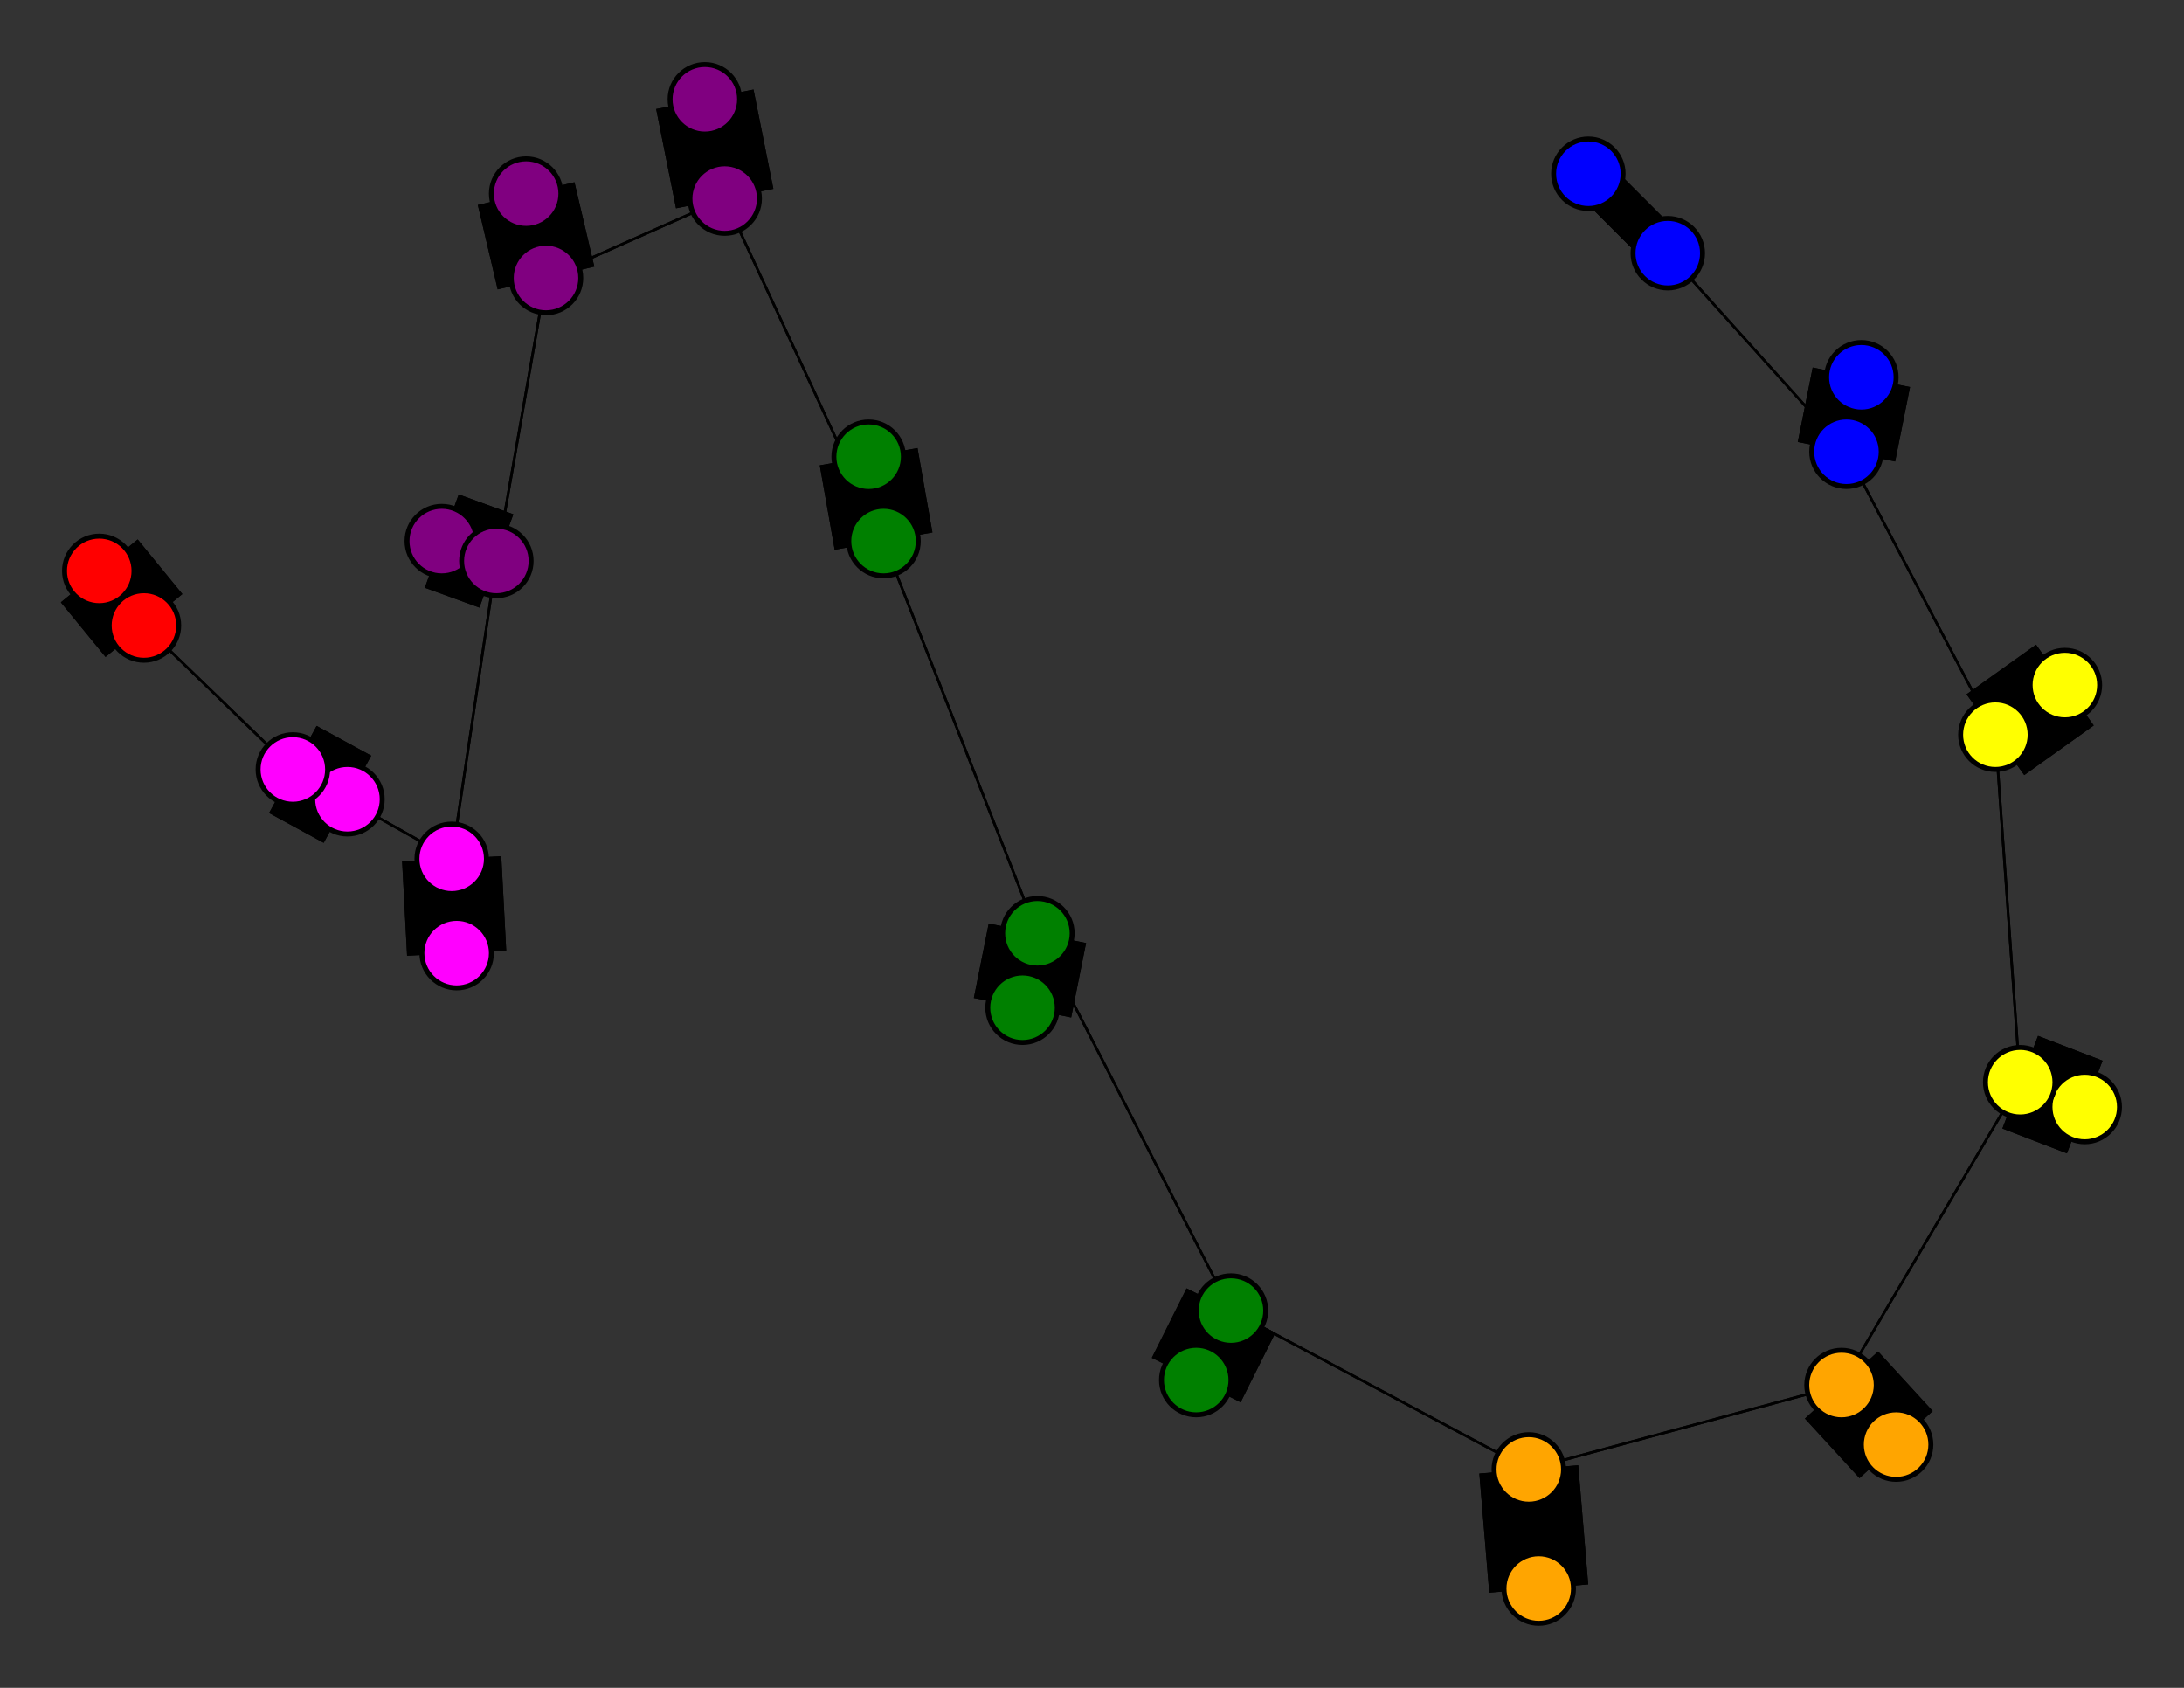 <svg width="440" height="340" xmlns="http://www.w3.org/2000/svg">
<rect width="100%" height="100%" fill="#333333" stroke="none"/>
<path stroke-width="20.0" stroke="black" d="M 20 115 29 126"/>
<path stroke-width="20.0" stroke="black" d="M 241 278 248 264"/>
<path stroke-width="0.5" stroke="black" d="M 248 264 209 188"/>
<path stroke-width="20.0" stroke="black" d="M 248 264 241 278"/>
<path stroke-width="0.5" stroke="black" d="M 248 264 308 296"/>
<path stroke-width="20.0" stroke="black" d="M 310 320 308 296"/>
<path stroke-width="0.5" stroke="black" d="M 308 296 248 264"/>
<path stroke-width="20.0" stroke="black" d="M 308 296 310 320"/>
<path stroke-width="0.5" stroke="black" d="M 308 296 371 279"/>
<path stroke-width="20.0" stroke="black" d="M 382 291 371 279"/>
<path stroke-width="0.5" stroke="black" d="M 371 279 308 296"/>
<path stroke-width="20.0" stroke="black" d="M 371 279 382 291"/>
<path stroke-width="0.5" stroke="black" d="M 371 279 407 218"/>
<path stroke-width="20.0" stroke="black" d="M 420 223 407 218"/>
<path stroke-width="0.5" stroke="black" d="M 407 218 371 279"/>
<path stroke-width="20.0" stroke="black" d="M 407 218 420 223"/>
<path stroke-width="0.5" stroke="black" d="M 407 218 402 148"/>
<path stroke-width="20.0" stroke="black" d="M 416 138 402 148"/>
<path stroke-width="0.5" stroke="black" d="M 402 148 407 218"/>
<path stroke-width="20.0" stroke="black" d="M 402 148 416 138"/>
<path stroke-width="0.5" stroke="black" d="M 402 148 372 91"/>
<path stroke-width="20.0" stroke="black" d="M 375 76 372 91"/>
<path stroke-width="0.5" stroke="black" d="M 372 91 402 148"/>
<path stroke-width="20.0" stroke="black" d="M 372 91 375 76"/>
<path stroke-width="0.5" stroke="black" d="M 372 91 336 51"/>
<path stroke-width="8.857" stroke="black" d="M 320 35 336 51"/>
<path stroke-width="0.5" stroke="black" d="M 209 188 248 264"/>
<path stroke-width="20.0" stroke="black" d="M 209 188 206 203"/>
<path stroke-width="0.5" stroke="black" d="M 209 188 178 109"/>
<path stroke-width="20.0" stroke="black" d="M 206 203 209 188"/>
<path stroke-width="20.0" stroke="black" d="M 29 126 20 115"/>
<path stroke-width="0.5" stroke="black" d="M 29 126 59 155"/>
<path stroke-width="20.0" stroke="black" d="M 70 161 59 155"/>
<path stroke-width="0.5" stroke="black" d="M 59 155 29 126"/>
<path stroke-width="20.0" stroke="black" d="M 59 155 70 161"/>
<path stroke-width="0.5" stroke="black" d="M 59 155 91 173"/>
<path stroke-width="20.0" stroke="black" d="M 92 192 91 173"/>
<path stroke-width="0.5" stroke="black" d="M 91 173 59 155"/>
<path stroke-width="20.0" stroke="black" d="M 91 173 92 192"/>
<path stroke-width="0.5" stroke="black" d="M 91 173 100 113"/>
<path stroke-width="20.0" stroke="black" d="M 89 109 100 113"/>
<path stroke-width="0.5" stroke="black" d="M 100 113 91 173"/>
<path stroke-width="0.5" stroke="black" d="M 336 51 372 91"/>
<path stroke-width="20.0" stroke="black" d="M 100 113 89 109"/>
<path stroke-width="20.0" stroke="black" d="M 106 39 110 56"/>
<path stroke-width="0.5" stroke="black" d="M 110 56 100 113"/>
<path stroke-width="20.0" stroke="black" d="M 110 56 106 39"/>
<path stroke-width="0.5" stroke="black" d="M 110 56 146 40"/>
<path stroke-width="20.0" stroke="black" d="M 142 20 146 40"/>
<path stroke-width="0.5" stroke="black" d="M 146 40 110 56"/>
<path stroke-width="20.0" stroke="black" d="M 146 40 142 20"/>
<path stroke-width="0.5" stroke="black" d="M 146 40 178 109"/>
<path stroke-width="20.0" stroke="black" d="M 175 92 178 109"/>
<path stroke-width="0.5" stroke="black" d="M 178 109 146 40"/>
<path stroke-width="20.0" stroke="black" d="M 178 109 175 92"/>
<path stroke-width="0.5" stroke="black" d="M 178 109 209 188"/>
<path stroke-width="0.5" stroke="black" d="M 100 113 110 56"/>
<path stroke-width="8.857" stroke="black" d="M 336 51 320 35"/>
<circle cx="20" cy="115" r="7.0" style="fill:red;stroke:black;stroke-width:1.0"/>
<circle cx="29" cy="126" r="7.0" style="fill:red;stroke:black;stroke-width:1.0"/>
<circle cx="70" cy="161" r="7.0" style="fill:fuchsia;stroke:black;stroke-width:1.0"/>
<circle cx="59" cy="155" r="7.0" style="fill:fuchsia;stroke:black;stroke-width:1.0"/>
<circle cx="92" cy="192" r="7.0" style="fill:fuchsia;stroke:black;stroke-width:1.0"/>
<circle cx="91" cy="173" r="7.0" style="fill:fuchsia;stroke:black;stroke-width:1.0"/>
<circle cx="89" cy="109" r="7.0" style="fill:purple;stroke:black;stroke-width:1.0"/>
<circle cx="100" cy="113" r="7.0" style="fill:purple;stroke:black;stroke-width:1.0"/>
<circle cx="106" cy="39" r="7.0" style="fill:purple;stroke:black;stroke-width:1.0"/>
<circle cx="110" cy="56" r="7.0" style="fill:purple;stroke:black;stroke-width:1.0"/>
<circle cx="142" cy="20" r="7.0" style="fill:purple;stroke:black;stroke-width:1.0"/>
<circle cx="146" cy="40" r="7.0" style="fill:purple;stroke:black;stroke-width:1.0"/>
<circle cx="175" cy="92" r="7.0" style="fill:green;stroke:black;stroke-width:1.0"/>
<circle cx="178" cy="109" r="7.0" style="fill:green;stroke:black;stroke-width:1.0"/>
<circle cx="206" cy="203" r="7.0" style="fill:green;stroke:black;stroke-width:1.0"/>
<circle cx="209" cy="188" r="7.0" style="fill:green;stroke:black;stroke-width:1.0"/>
<circle cx="241" cy="278" r="7.0" style="fill:green;stroke:black;stroke-width:1.0"/>
<circle cx="248" cy="264" r="7.0" style="fill:green;stroke:black;stroke-width:1.0"/>
<circle cx="310" cy="320" r="7.0" style="fill:orange;stroke:black;stroke-width:1.0"/>
<circle cx="308" cy="296" r="7.0" style="fill:orange;stroke:black;stroke-width:1.0"/>
<circle cx="382" cy="291" r="7.0" style="fill:orange;stroke:black;stroke-width:1.0"/>
<circle cx="371" cy="279" r="7.0" style="fill:orange;stroke:black;stroke-width:1.0"/>
<circle cx="420" cy="223" r="7.0" style="fill:yellow;stroke:black;stroke-width:1.0"/>
<circle cx="407" cy="218" r="7.0" style="fill:yellow;stroke:black;stroke-width:1.0"/>
<circle cx="416" cy="138" r="7.0" style="fill:yellow;stroke:black;stroke-width:1.0"/>
<circle cx="402" cy="148" r="7.0" style="fill:yellow;stroke:black;stroke-width:1.0"/>
<circle cx="375" cy="76" r="7.0" style="fill:blue;stroke:black;stroke-width:1.0"/>
<circle cx="372" cy="91" r="7.0" style="fill:blue;stroke:black;stroke-width:1.0"/>
<circle cx="320" cy="35" r="7.0" style="fill:blue;stroke:black;stroke-width:1.0"/>
<circle cx="336" cy="51" r="7.0" style="fill:blue;stroke:black;stroke-width:1.0"/>
</svg>
